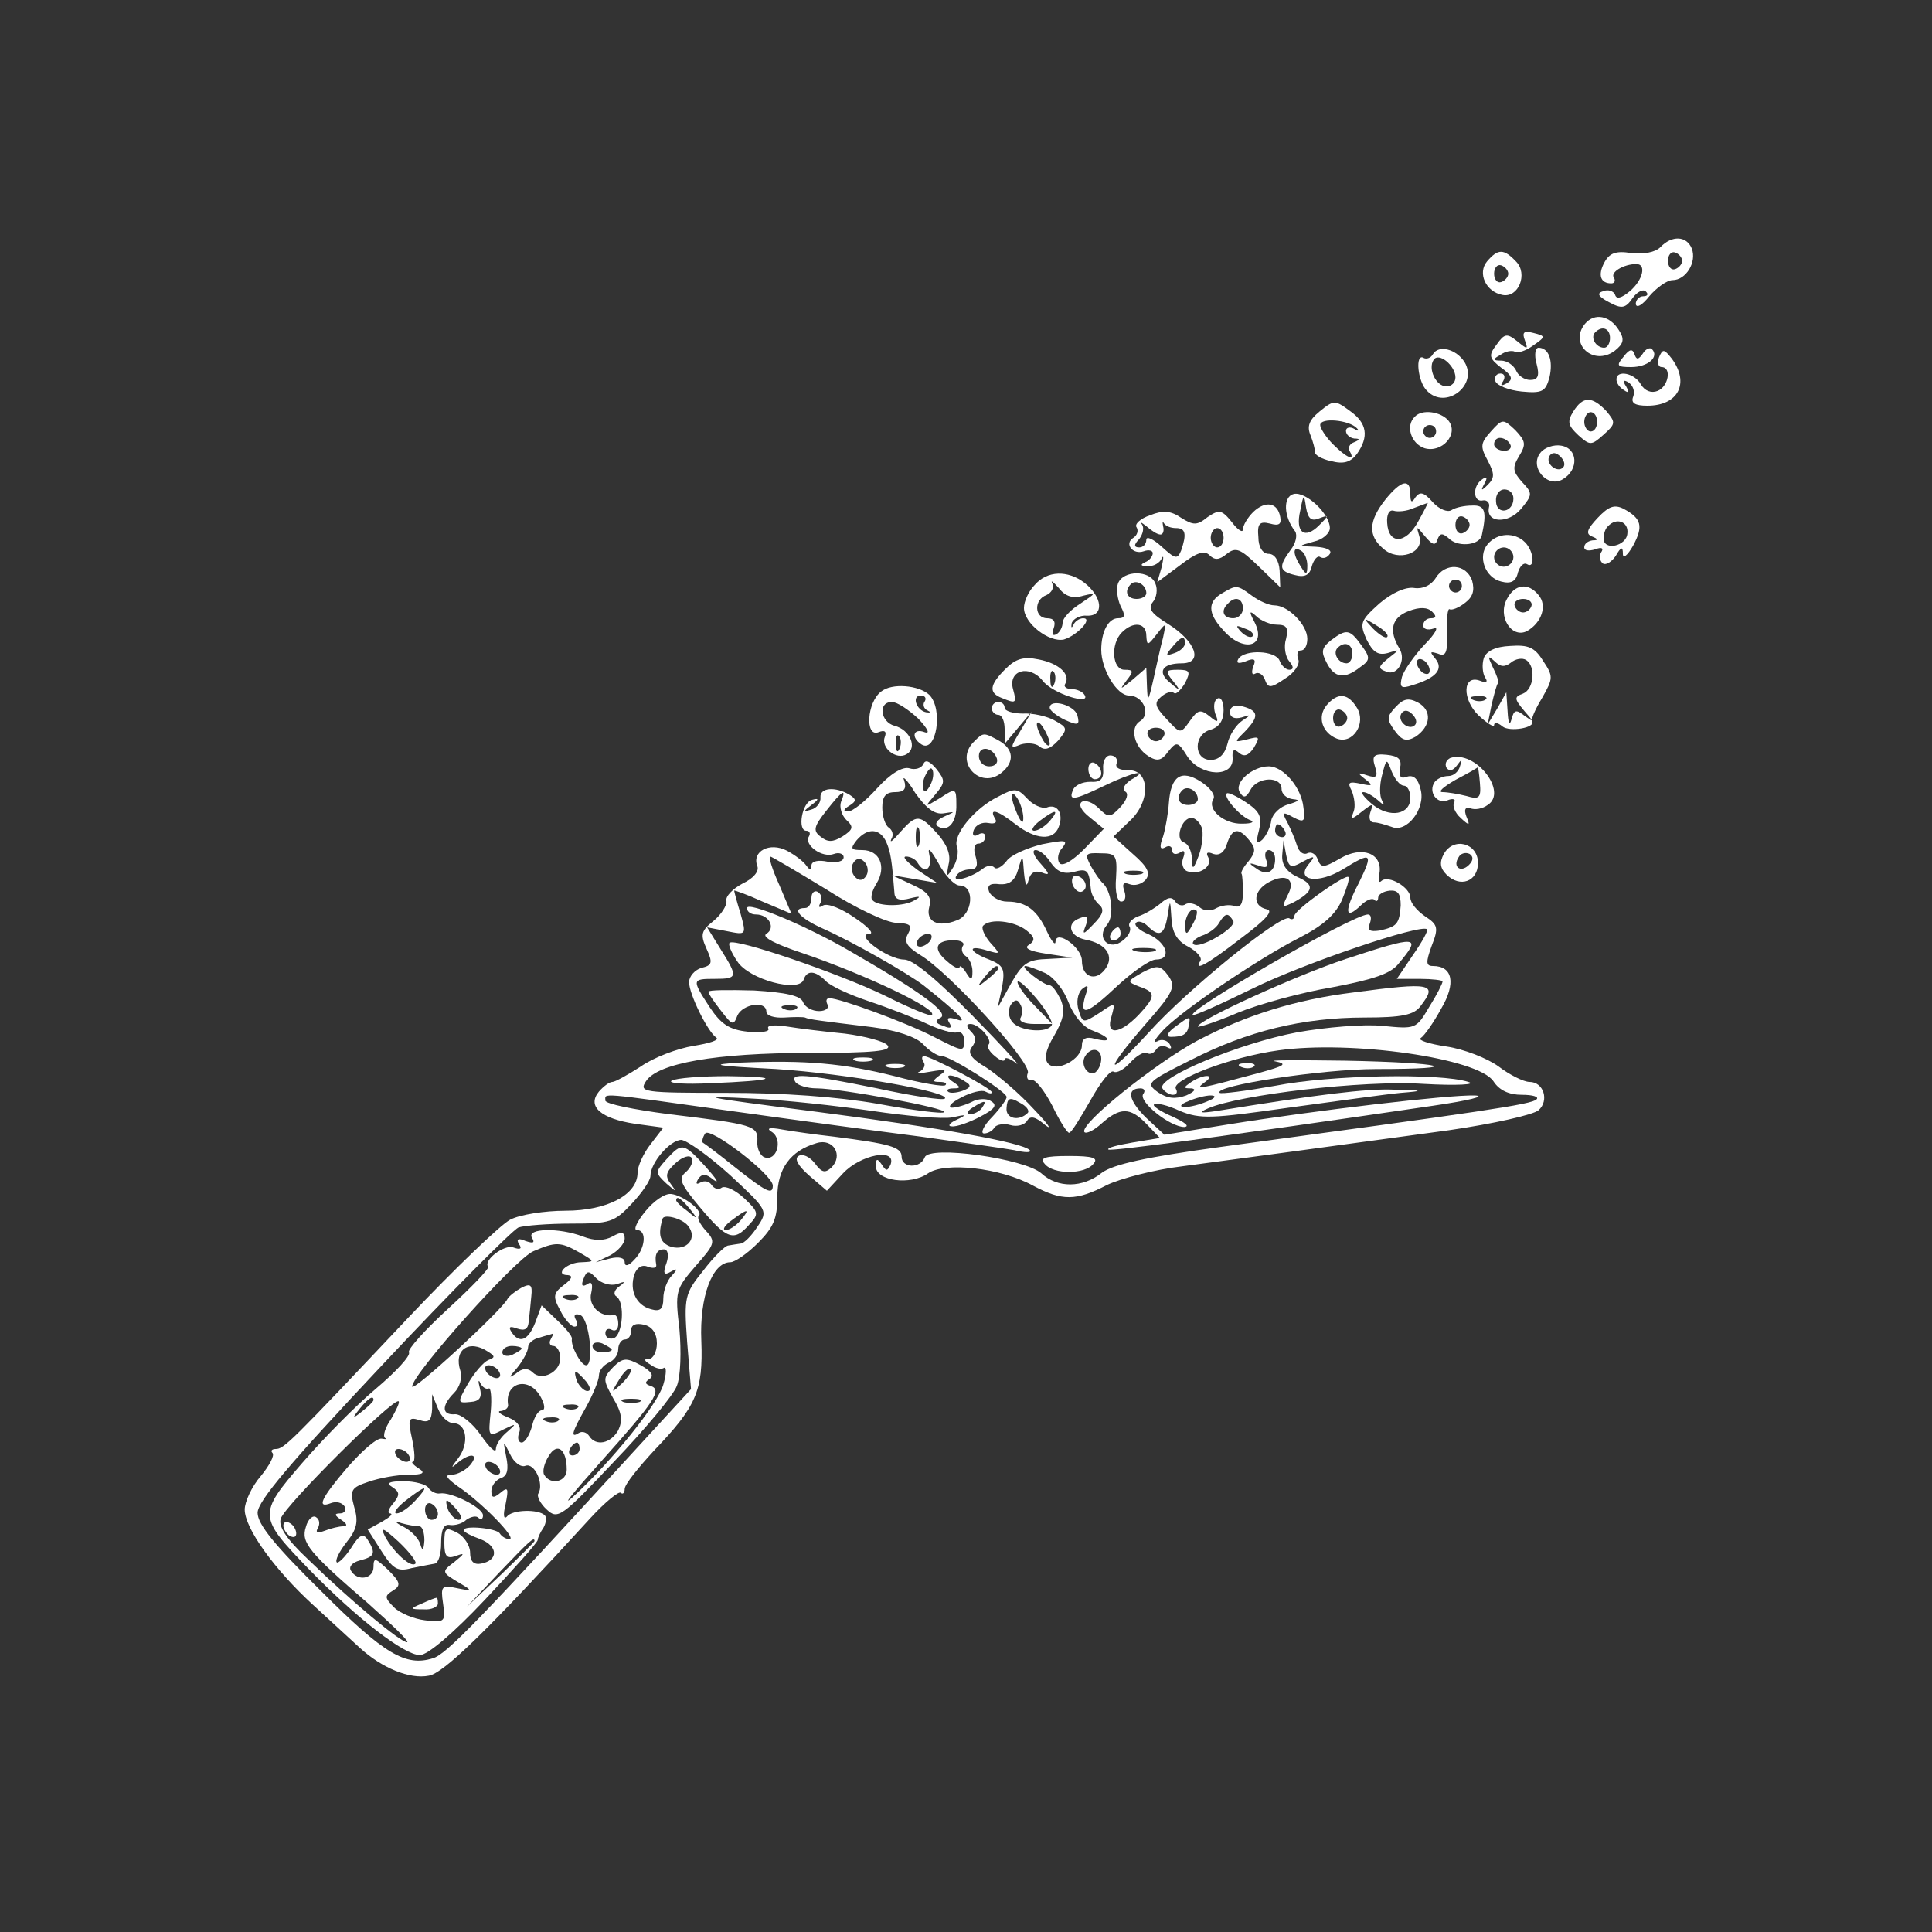 <?xml version="1.0" encoding="UTF-8" standalone="no"?>
<svg
   version="1.0"
   width="300pt"
   height="300pt"
   viewBox="0 0 300 300"
   preserveAspectRatio="xMidYMid meet"
   id="svg52"
   sodipodi:docname="logo2.svg"
   inkscape:version="1.4.2 (f4327f4, 2025-05-13)"
   xmlns:inkscape="http://www.inkscape.org/namespaces/inkscape"
   xmlns:sodipodi="http://sodipodi.sourceforge.net/DTD/sodipodi-0.dtd"
   xmlns="http://www.w3.org/2000/svg"
   xmlns:svg="http://www.w3.org/2000/svg">
  <rect x="0" y="0" width="300" height="300" fill="#333333" stroke="none"/>
  <defs
     id="defs52" />
  <sodipodi:namedview
     id="namedview52"
     pagecolor="#ffffff"
     bordercolor="#000000"
     borderopacity="0.25"
     inkscape:showpageshadow="2"
     inkscape:pageopacity="0.0"
     inkscape:pagecheckerboard="0"
     inkscape:deskcolor="#d1d1d1"
     inkscape:document-units="pt"
     inkscape:zoom="3.2225"
     inkscape:cx="200"
     inkscape:cy="200"
     inkscape:window-width="2560"
     inkscape:window-height="1566"
     inkscape:window-x="-11"
     inkscape:window-y="-11"
     inkscape:window-maximized="1"
     inkscape:current-layer="svg52" />
  <g
     transform="translate(0,300) scale(0.1,-0.1)"
     fill="#000000"
     stroke="none"
     id="g52"
     style="fill:#ffffff">
    <path
       d="M2578 2616 c-8 -8 -26 -11 -45 -9 -24 4 -34 0 -42 -15 -10 -19 -6 -32 11 -32 5 0 7 4 4 9 -6 8 15 21 35 21 16 0 10 -25 -10 -42 -13 -11 -21 -13 -23 -6 -2 6 -11 9 -18 6 -11 -3 -9 -8 8 -17 20 -11 26 -10 37 6 7 10 17 15 21 10 4 -4 2 -7 -4 -7 -7 0 -12 -6 -12 -12 1 -7 10 -2 21 12 12 14 28 25 36 25 21 0 38 28 30 49 -8 20 -31 21 -49 2z m34 -21 c0 -5 -5 -11 -11 -13 -6 -2 -11 4 -11 13 0 9 5 15 11 13 6 -2 11 -8 11 -13z"
       id="path1"
       style="fill:#ffffff" />
    <path
       d="M2309 2594 c-15 -18 -2 -47 24 -52 25 -5 40 33 21 52 -19 20 -28 20 -45 0z m33 -19 c0 -5 -5 -11 -11 -13 -6 -2 -11 4 -11 13 0 9 5 15 11 13 6 -2 11 -8 11 -13z"
       id="path2"
       style="fill:#ffffff" />
    <path
       d="M2461 2497 c-25 -31 13 -66 46 -42 14 11 16 18 7 32 -14 23 -38 28 -53 10z m39 -22 c0 -8 -4 -15 -9 -15 -13 0 -22 16 -14 24 11 11 23 6 23 -9z"
       id="path3"
       style="fill:#ffffff" />
    <path
       d="M2368 2471 c5 -14 4 -14 -12 -1 -16 13 -20 12 -32 -5 -13 -17 -12 -21 7 -36 17 -12 19 -18 9 -24 -9 -5 -11 -4 -6 3 4 7 2 12 -4 12 -7 0 -10 -6 -8 -12 3 -7 21 -14 41 -16 32 -3 37 0 43 22 6 26 -1 46 -17 46 -5 0 -7 -11 -3 -25 5 -19 2 -25 -10 -25 -9 0 -19 7 -22 15 -4 8 -14 15 -23 15 -13 0 -14 2 -1 9 8 6 18 7 22 5 4 -3 17 1 28 9 20 14 21 15 1 20 -15 4 -18 1 -13 -12z"
       id="path4"
       style="fill:#ffffff" />
    <path
       d="M2225 2450 c-3 -6 -10 -8 -14 -6 -14 9 -10 -37 5 -51 29 -30 80 9 58 45 -13 20 -40 27 -49 12z m35 -36 c0 -8 -6 -14 -14 -14 -16 0 -29 27 -20 41 8 13 34 -9 34 -27z"
       id="path5"
       style="fill:#ffffff" />
    <path
       d="M2521 2446 c-12 -14 -10 -16 12 -16 26 0 44 16 32 28 -3 3 -10 0 -14 -7 -7 -10 -10 -10 -13 -1 -3 9 -8 8 -17 -4z"
       id="path6"
       style="fill:#ffffff" />
    <path
       d="M2576 2445 c-3 -8 -1 -15 4 -15 16 0 11 -30 -6 -37 -10 -4 -20 0 -26 10 -10 18 -38 23 -38 8 0 -6 5 -13 12 -17 7 -5 8 -3 3 6 -6 9 -4 11 4 6 7 -5 10 -14 7 -22 -4 -10 3 -14 22 -14 48 0 66 35 38 73 -12 15 -14 16 -20 2z"
       id="path7"
       style="fill:#ffffff" />
    <path
       d="M2049 2361 c-16 -13 -20 -23 -14 -37 4 -10 7 -22 7 -26 -1 -4 10 -11 25 -14 19 -5 30 -2 40 11 19 27 16 48 -11 67 -23 17 -25 17 -47 -1z m58 -26 c4 -4 2 -5 -4 -1 -7 4 -13 2 -13 -3 0 -6 6 -11 13 -12 9 0 9 -2 -1 -6 -6 -2 -10 -9 -6 -14 9 -16 -5 -10 -26 11 -11 11 -20 25 -20 30 0 12 45 8 57 -5z"
       id="path8"
       style="fill:#ffffff" />
    <path
       d="M2443 2361 c-10 -16 -8 -22 8 -37 18 -16 20 -16 39 1 19 17 19 19 4 37 -22 23 -36 23 -51 -1z m37 -16 c0 -8 -4 -15 -10 -15 -5 0 -10 7 -10 15 0 8 5 15 10 15 6 0 10 -7 10 -15z"
       id="path9"
       style="fill:#ffffff" />
    <path
       d="M2197 2353 c-15 -14 -6 -42 15 -49 27 -8 54 22 37 43 -12 14 -41 18 -52 6z m33 -23 c0 -5 -4 -10 -10 -10 -5 0 -10 5 -10 10 0 6 5 10 10 10 6 0 10 -4 10 -10z"
       id="path10"
       style="fill:#ffffff" />
    <path
       d="M2315 2330 c-16 -18 -17 -23 -5 -45 11 -21 11 -27 0 -38 -10 -10 -11 -9 -5 2 5 9 4 12 -3 7 -16 -10 -15 -37 1 -33 6 1 11 -4 9 -11 -5 -24 30 -26 50 -2 18 22 18 24 1 42 -14 16 -15 22 -4 40 11 18 10 23 -6 40 -19 18 -20 18 -38 -2z m30 -20 c3 -5 -1 -10 -9 -10 -9 0 -16 5 -16 10 0 6 4 10 9 10 6 0 13 -4 16 -10z m5 -84 c0 -22 -26 -26 -27 -5 -1 11 5 19 13 19 8 0 14 -6 14 -14z"
       id="path11"
       style="fill:#ffffff" />
    <path
       d="M2392 2297 c-18 -22 11 -56 35 -41 25 15 23 48 -3 52 -11 2 -26 -3 -32 -11z m35 -23 c-9 -9 -28 6 -21 18 4 6 10 6 17 -1 6 -6 8 -13 4 -17z"
       id="path12"
       style="fill:#ffffff" />
    <path
       d="M2151 2224 c-26 -33 -27 -56 -3 -76 23 -21 64 -7 56 19 -5 17 -5 17 9 0 11 -13 16 -15 19 -5 4 11 8 11 20 0 15 -12 46 -8 49 7 8 37 5 47 -15 46 -12 0 -26 -3 -32 -7 -6 -4 -19 1 -29 12 -14 16 -20 17 -27 8 -6 -10 -8 -8 -8 5 0 25 -15 21 -39 -9z m51 -34 c-19 -35 -46 -36 -48 -2 -1 13 3 21 10 19 6 -2 20 -1 31 4 11 4 21 8 22 8 1 1 -6 -13 -15 -29z m80 -5 c0 -5 -5 -11 -11 -13 -6 -2 -11 4 -11 13 0 9 5 15 11 13 6 -2 11 -8 11 -13z"
       id="path13"
       style="fill:#ffffff" />
    <path
       d="M2009 2233 c-17 -4 -16 -35 2 -58 4 -6 1 -19 -7 -29 -19 -26 -18 -33 7 -39 15 -4 23 0 26 14 3 10 9 17 13 14 5 -3 11 -1 15 5 4 6 -6 10 -22 11 -28 1 -28 1 -3 8 14 3 25 13 25 21 0 22 -37 57 -56 53z m39 -38 c16 6 16 5 0 -11 -22 -22 -37 -11 -29 23 5 26 6 27 9 5 3 -17 8 -22 20 -17z m-18 -73 c0 -15 -2 -15 -10 -2 -13 20 -13 33 0 25 6 -3 10 -14 10 -23z"
       id="path14"
       style="fill:#ffffff" />
    <path
       d="M1946 2205 c-9 -9 -16 -21 -16 -27 0 -6 -8 -1 -17 11 -16 20 -20 20 -38 8 -16 -13 -22 -13 -41 -1 -16 11 -28 12 -48 4 -15 -5 -25 -14 -21 -19 3 -5 1 -12 -5 -16 -15 -9 -1 -27 16 -21 8 3 14 1 14 -3 0 -5 -6 -12 -12 -14 -8 -4 -7 -6 4 -6 9 -1 19 5 22 12 3 6 3 1 0 -13 l-7 -24 35 26 c26 20 38 24 46 16 8 -8 15 -8 27 2 14 11 21 8 49 -19 l34 -33 -1 26 c-1 16 -8 26 -17 26 -9 0 -16 10 -16 26 -2 21 2 25 18 21 14 -4 18 -1 16 10 -4 23 -23 26 -42 8z m-120 -25 c15 0 17 -9 8 -35 -6 -14 -9 -13 -30 6 -13 12 -24 17 -24 11 0 -7 -5 -12 -11 -12 -8 0 -9 4 0 13 6 8 8 18 4 23 -4 5 -1 3 7 -3 8 -7 17 -13 22 -13 4 0 6 6 4 13 -1 6 -1 9 1 5 3 -5 11 -8 19 -8z m74 -15 c0 -8 -4 -15 -10 -15 -5 0 -10 7 -10 15 0 8 5 15 10 15 6 0 10 -7 10 -15z"
       id="path15"
       style="fill:#ffffff" />
    <path
       d="M2481 2196 c-17 -18 -19 -25 -9 -29 10 -4 10 -6 1 -6 -7 -1 -13 -5 -13 -11 0 -5 7 -6 17 -3 10 4 14 2 9 -5 -3 -6 -2 -13 3 -17 5 -3 14 3 20 12 8 14 11 15 11 3 0 -8 7 -3 16 13 16 30 13 42 -15 57 -14 7 -23 4 -40 -14z m46 -24 c-1 -20 -37 -28 -37 -8 0 7 3 16 7 19 13 14 32 7 30 -11z"
       id="path16"
       style="fill:#ffffff" />
    <path
       d="M2310 2155 c-16 -19 -4 -52 21 -58 15 -4 23 0 26 14 3 10 9 16 14 13 13 -8 11 20 -3 34 -16 16 -43 15 -58 -3z m40 -20 c0 -8 -7 -15 -15 -15 -8 0 -15 7 -15 15 0 8 7 15 15 15 8 0 15 -7 15 -15z"
       id="path17"
       style="fill:#ffffff" />
    <path
       d="M2229 2102 c-7 -11 -20 -17 -33 -15 -13 2 -34 -7 -54 -24 -30 -27 -31 -31 -20 -56 10 -20 18 -25 33 -21 19 6 19 6 1 -8 -16 -13 -17 -16 -3 -21 17 -7 31 18 20 36 -17 28 -12 48 14 58 18 7 30 6 37 -1 7 -7 6 -10 -2 -10 -7 0 -12 -5 -12 -11 0 -6 7 -8 16 -5 9 4 3 -8 -14 -25 -16 -17 -32 -40 -35 -50 -4 -16 -2 -19 16 -13 37 11 49 25 36 41 -9 11 -9 12 4 8 12 -5 15 1 14 33 -1 22 1 38 4 36 3 -2 14 2 24 10 12 9 15 19 11 34 -9 27 -42 29 -57 4z m41 -12 c0 -5 -4 -10 -10 -10 -5 0 -10 5 -10 10 0 6 5 10 10 10 6 0 10 -4 10 -10z m-116 -79 c-2 -3 -12 3 -22 13 -16 17 -16 18 5 5 12 -7 20 -15 17 -18z m66 -52 c0 -6 -4 -7 -10 -4 -5 3 -10 11 -10 16 0 6 5 7 10 4 6 -3 10 -11 10 -16z"
       id="path18"
       style="fill:#ffffff" />
    <path
       d="M1607 2092 c-10 -10 -17 -26 -17 -36 0 -24 39 -54 62 -49 20 6 46 33 30 33 -6 0 -13 -5 -15 -10 -3 -6 -4 -5 -3 2 2 7 13 13 24 12 27 -1 24 29 -4 51 -26 20 -58 19 -77 -3z m75 -17 c21 5 20 4 -4 -12 -16 -10 -28 -23 -28 -30 0 -6 -4 -15 -10 -18 -6 -3 -7 1 -4 9 4 11 0 16 -10 16 -20 0 -21 29 -1 36 8 4 12 11 9 18 -3 6 1 3 10 -7 10 -13 22 -17 38 -12z"
       id="path19"
       style="fill:#ffffff" />
    <path
       d="M1736 2094 c-3 -8 -1 -24 4 -35 8 -15 7 -19 -4 -19 -15 0 -26 -21 -26 -49 0 -30 24 -71 43 -71 22 0 35 -29 17 -40 -16 -10 -9 -40 13 -54 14 -9 21 -7 31 7 13 16 15 16 30 -8 21 -31 72 -33 70 -2 -1 13 2 15 10 8 8 -7 15 -4 23 8 10 17 9 18 -10 13 -21 -5 -21 -5 -4 12 22 23 22 32 -3 39 -13 3 -20 0 -20 -9 0 -8 7 -11 18 -8 15 5 15 4 1 -5 -9 -6 -20 -22 -23 -36 -4 -16 -13 -25 -26 -25 -27 0 -27 40 0 47 13 4 20 14 20 30 0 13 -4 22 -10 18 -5 -3 -6 -13 -3 -23 6 -14 4 -15 -9 -4 -14 11 -18 10 -30 -7 -15 -21 -15 -21 -37 3 -18 19 -19 25 -8 34 8 7 16 9 20 6 3 -3 10 4 17 15 9 18 8 21 -11 21 -19 0 -20 -2 -8 -17 13 -16 12 -17 -3 -4 -22 17 -14 31 17 31 34 0 22 34 -21 61 -26 16 -32 24 -24 34 6 7 8 20 4 29 -8 21 -50 21 -58 0z m44 -15 c0 -5 -7 -9 -15 -9 -15 0 -20 12 -9 23 8 8 24 -1 24 -14z m0 -66 c1 -16 2 -16 16 2 15 19 15 19 10 -5 -4 -14 -10 -43 -15 -65 -8 -35 -9 -36 -10 -11 l-1 29 -22 -19 c-19 -15 -20 -16 -9 -1 12 15 11 17 -3 17 -19 0 -22 40 -4 58 18 18 38 15 38 -5z m60 -12 c0 -5 -7 -12 -16 -15 -14 -5 -15 -4 -4 9 14 17 20 19 20 6z m-32 -142 c-2 -6 -8 -10 -13 -10 -5 0 -11 4 -13 10 -2 6 4 11 13 11 9 0 15 -5 13 -11z"
       id="path20"
       style="fill:#ffffff" />
    <path
       d="M1898 2079 c-23 -13 -23 -31 1 -57 31 -36 69 -27 49 12 -9 17 -8 19 3 9 7 -7 22 -13 32 -13 15 0 18 -5 14 -22 -4 -12 -1 -28 5 -35 7 -8 7 -13 0 -13 -5 0 -12 6 -15 14 -6 16 -54 18 -64 3 -4 -7 0 -8 11 -4 14 6 17 3 12 -8 -3 -9 -2 -14 3 -11 5 3 12 -1 15 -9 5 -14 9 -14 31 1 15 9 24 23 21 30 -3 8 -1 14 4 14 6 0 10 8 10 18 0 22 -30 52 -51 52 -9 0 -24 7 -35 15 -23 17 -24 17 -46 4z m32 -24 c0 -8 -7 -15 -15 -15 -16 0 -20 12 -8 23 11 12 23 8 23 -8z m15 -43 c-3 -3 -11 0 -18 7 -9 10 -8 11 6 5 10 -3 15 -9 12 -12z"
       id="path21"
       style="fill:#ffffff" />
    <path
       d="M2340 2070 c-15 -27 7 -62 31 -50 23 13 32 40 18 56 -16 20 -37 17 -49 -6z m38 -11 c-2 -6 -8 -10 -13 -10 -5 0 -11 4 -13 10 -2 6 4 11 13 11 9 0 15 -5 13 -11z"
       id="path22"
       style="fill:#ffffff" />
    <path
       d="M2067 2006 c-15 -12 -16 -18 -7 -35 12 -24 28 -26 52 -7 16 11 16 15 2 34 -18 25 -23 26 -47 8z m33 -21 c0 -8 -4 -15 -9 -15 -13 0 -22 16 -14 24 11 11 23 6 23 -9z"
       id="path23"
       style="fill:#ffffff" />
    <path
       d="M2304 1978 c-3 -10 -2 -23 2 -30 5 -7 2 -9 -8 -5 -27 10 -28 -29 -2 -54 13 -12 24 -19 24 -15 0 5 6 4 13 -2 11 -9 52 -2 46 8 -2 3 5 19 16 37 17 30 17 33 1 57 -13 21 -23 25 -51 23 -23 -1 -37 -8 -41 -19z m42 -7 c7 6 18 8 24 4 15 -10 12 -45 -5 -52 -14 -5 -14 -8 2 -27 15 -17 15 -18 1 -8 -14 11 -17 10 -21 -5 -3 -11 -5 -6 -6 12 l-2 30 -14 -25 -15 -25 6 30 c4 17 8 32 10 34 2 2 -2 13 -8 25 -8 17 -8 19 3 9 9 -9 16 -9 25 -2z m-39 -57 c-3 -3 -12 -4 -19 -1 -8 3 -5 6 6 6 11 1 17 -2 13 -5z"
       id="path24"
       style="fill:#ffffff" />
    <path
       d="M1561 1961 c-25 -25 -26 -37 -5 -45 22 -9 23 -8 17 14 -8 29 25 39 46 13 15 -20 76 -39 65 -22 -3 5 -12 9 -20 9 -8 0 -13 4 -10 8 9 15 -10 32 -41 38 -24 5 -36 1 -52 -15z m76 -23 c-3 -8 -6 -5 -6 6 -1 11 2 17 5 13 3 -3 4 -12 1 -19z"
       id="path25"
       style="fill:#ffffff" />
    <path
       d="M1368 1926 c-22 -17 -25 -71 -4 -63 10 4 13 1 10 -7 -7 -17 18 -37 34 -27 17 10 5 38 -19 44 -22 6 -26 37 -4 37 8 0 26 -12 41 -26 14 -15 19 -24 10 -21 -18 7 -22 -8 -5 -19 23 -14 34 55 12 77 -16 15 -58 19 -75 5z m68 -15 c-4 -5 -1 -12 4 -14 6 -3 5 -4 -2 -3 -15 3 -23 26 -8 26 6 0 9 -4 6 -9z m-39 -73 c-3 -8 -6 -5 -6 6 -1 11 2 17 5 13 3 -3 4 -12 1 -19z"
       id="path26"
       style="fill:#ffffff" />
    <path
       d="M2060 1905 c-15 -18 -7 -43 16 -52 25 -9 46 24 31 48 -14 23 -30 24 -47 4z m32 -20 c0 -5 -5 -11 -11 -13 -6 -2 -11 4 -11 13 0 9 5 15 11 13 6 -2 11 -8 11 -13z"
       id="path27"
       style="fill:#ffffff" />
    <path
       d="M2167 1902 c-14 -15 -14 -19 -1 -37 11 -15 18 -17 32 -9 24 16 26 41 4 53 -15 8 -23 6 -35 -7z m30 -28 c-9 -9 -28 6 -21 18 4 6 10 6 17 -1 6 -6 8 -13 4 -17z"
       id="path28"
       style="fill:#ffffff" />
    <path
       d="M1540 1900 c0 -5 5 -10 10 -10 6 0 10 -10 10 -22 l0 -23 21 25 21 25 -17 -29 c-17 -28 -17 -29 0 -22 10 3 23 2 29 -3 8 -7 17 -4 29 9 15 18 15 20 -5 31 -12 7 -35 12 -50 11 -15 0 -28 4 -28 9 0 5 -4 9 -10 9 -5 0 -10 -4 -10 -10z m90 -55 c0 -5 -5 -3 -10 5 -5 8 -10 20 -10 25 0 6 5 3 10 -5 5 -8 10 -19 10 -25z"
       id="path29"
       style="fill:#ffffff" />
    <path
       d="M1630 1901 c0 -4 11 -13 24 -19 20 -9 23 -8 19 7 -4 16 -43 27 -43 12z"
       id="path30"
       style="fill:#ffffff" />
    <path
       d="M1512 1848 c-31 -31 10 -75 43 -48 21 17 19 37 -4 50 -24 13 -24 13 -39 -2z m36 -26 c2 -7 -3 -12 -12 -12 -9 0 -16 7 -16 16 0 17 22 14 28 -4z"
       id="path31"
       style="fill:#ffffff" />
    <path
       d="M1713 1806 c1 -16 -4 -21 -20 -20 -12 0 -24 -5 -27 -13 -7 -17 1 -16 49 7 43 21 73 27 41 9 -10 -7 -14 -14 -9 -18 6 -3 3 -13 -7 -24 -16 -17 -19 -17 -34 -2 -9 9 -20 13 -26 10 -6 -4 -1 -14 12 -24 l22 -18 -31 -32 c-19 -19 -34 -27 -38 -21 -4 6 -2 17 5 24 9 12 4 12 -32 5 -24 -6 -49 -17 -55 -26 -7 -9 -16 -14 -19 -10 -4 4 -12 3 -18 -2 -18 -14 -48 -22 -41 -11 3 6 13 10 21 10 11 0 13 6 9 20 -4 11 -2 20 4 20 6 0 11 5 11 11 0 5 -5 7 -11 3 -7 -4 -10 -1 -7 7 3 8 13 13 23 11 10 -2 14 1 10 7 -10 17 4 13 32 -9 31 -24 59 -26 67 -4 8 20 -2 37 -19 30 -7 -2 -21 4 -30 14 -15 16 -19 17 -45 3 -37 -18 -71 -60 -64 -78 3 -8 0 -22 -6 -32 -10 -16 -11 -16 -7 5 4 15 -3 31 -17 47 -28 31 -33 31 -58 3 -11 -13 -17 -18 -14 -11 4 6 2 14 -4 18 -5 3 -10 17 -10 31 0 17 5 24 20 24 14 0 18 5 14 18 -4 9 5 1 17 -19 17 -24 30 -34 44 -32 19 3 19 3 1 -5 -11 -5 -15 -11 -10 -15 16 -10 30 6 29 34 0 25 -1 26 -25 10 -25 -15 -25 -15 -8 5 16 19 16 22 2 40 -10 12 -17 15 -20 8 -3 -7 -13 -10 -22 -7 -11 3 -30 -9 -50 -31 -18 -20 -38 -36 -45 -36 -8 0 -8 3 2 9 11 7 11 10 0 17 -22 13 -46 11 -45 -4 1 -8 -6 -17 -14 -19 -13 -4 -13 -3 0 7 12 9 12 11 1 8 -16 -4 -23 -48 -9 -48 5 0 7 -4 4 -9 -8 -13 21 -34 39 -27 8 3 15 0 15 -5 0 -7 -11 -9 -25 -7 -14 3 -25 1 -25 -6 0 -8 -2 -8 -8 0 -4 6 -17 16 -30 23 -27 14 -55 -1 -46 -24 3 -8 -6 -19 -23 -27 -15 -8 -27 -20 -25 -27 1 -7 -8 -21 -20 -31 -19 -15 -21 -21 -11 -43 10 -22 9 -26 -8 -30 -10 -3 -19 -13 -19 -22 0 -19 29 -77 42 -86 6 -4 -10 -9 -35 -13 -25 -4 -62 -18 -82 -32 -20 -13 -40 -24 -44 -24 -5 0 -14 -7 -21 -15 -19 -23 3 -42 56 -50 l44 -6 -20 -26 c-11 -14 -20 -34 -20 -44 0 -34 -47 -59 -112 -59 -32 0 -71 -6 -86 -14 -15 -8 -86 -76 -157 -151 -185 -196 -194 -205 -207 -205 -6 0 -8 -3 -5 -6 4 -4 -5 -20 -18 -36 -14 -16 -25 -40 -25 -52 0 -29 46 -93 106 -148 26 -24 59 -54 73 -67 34 -31 77 -49 107 -43 23 4 90 69 251 245 23 25 44 42 47 39 3 -3 6 0 6 6 0 7 21 33 46 60 65 68 76 92 73 170 -3 68 17 122 45 122 7 0 26 13 43 30 24 24 30 38 30 71 0 44 20 72 61 84 26 8 42 -19 23 -38 -10 -9 -15 -8 -26 7 -8 10 -19 15 -25 11 -7 -4 -1 -15 16 -30 l28 -24 25 27 c27 29 83 40 74 14 -5 -11 -7 -11 -14 0 -7 10 -9 9 -9 -3 0 -23 54 -30 81 -11 26 18 112 9 163 -19 45 -24 67 -24 115 1 21 10 74 24 117 29 90 12 232 31 414 56 69 10 131 24 139 31 17 15 8 44 -14 44 -9 0 -31 11 -48 24 -18 13 -54 27 -81 31 -27 4 -45 10 -40 13 6 4 20 24 32 46 23 39 18 66 -13 66 -11 0 -11 6 -2 31 11 28 10 33 -10 46 -13 9 -23 21 -23 29 0 16 -34 36 -45 26 -4 -4 -5 1 -3 12 5 31 -27 43 -61 23 -26 -15 -30 -15 -35 -1 -3 8 -10 12 -16 9 -6 -3 -13 2 -16 12 -3 10 -10 26 -15 36 -9 16 -7 17 9 8 17 -9 19 -7 16 15 -3 31 -31 64 -54 64 -25 0 -54 -25 -45 -40 6 -10 10 -9 17 4 11 20 48 21 48 1 0 -8 8 -15 18 -16 11 -1 9 -3 -7 -8 -13 -3 -25 -15 -27 -25 -1 -10 -8 -24 -14 -30 -9 -8 -10 -4 -5 15 5 21 1 29 -20 43 -15 10 -28 16 -30 14 -6 -5 19 -34 35 -41 9 -3 5 -6 -11 -6 -28 -1 -55 22 -45 38 4 6 -5 18 -19 27 -31 20 -47 9 -50 -33 -1 -15 -5 -39 -9 -52 -6 -16 -5 -21 3 -17 6 4 11 2 11 -4 0 -6 5 -8 12 -4 7 5 9 2 5 -9 -3 -8 0 -18 7 -20 18 -7 40 8 32 22 -4 7 -1 9 8 5 9 -3 17 2 21 15 8 25 18 27 35 6 10 -12 10 -18 -1 -32 -8 -9 -13 -18 -11 -20 1 -1 2 -15 2 -29 0 -18 -4 -24 -13 -21 -8 3 -20 1 -28 -3 -8 -5 -19 -5 -26 1 -7 6 -17 8 -22 5 -5 -4 -13 -1 -16 4 -5 8 -12 7 -23 -3 -10 -8 -25 -17 -35 -20 -10 -4 -16 -11 -13 -16 3 -5 -1 -14 -10 -21 -21 -18 -43 3 -25 24 12 14 7 54 -8 66 -3 3 -11 14 -17 25 -10 19 -9 21 15 20 24 0 26 -3 24 -38 -2 -22 2 -37 8 -37 6 0 8 7 5 16 -4 11 -2 15 8 11 8 -3 19 0 25 7 8 10 3 20 -20 40 l-30 27 25 24 c33 30 32 80 -2 79 -14 0 -21 4 -18 11 2 6 -2 12 -10 12 -7 0 -12 -9 -11 -21z m-267 -22 c-4 -9 -9 -15 -11 -12 -3 3 -3 13 1 22 4 9 9 15 11 12 3 -3 3 -13 -1 -22z m414 -25 c0 -5 -7 -9 -15 -9 -15 0 -20 12 -9 23 8 8 24 -1 24 -14z m-554 -4 c-3 -8 1 -21 8 -28 12 -11 11 -15 -6 -26 -15 -9 -23 -9 -34 0 -12 9 -10 16 9 40 25 32 32 36 23 14z m283 -25 c0 -10 -3 -8 -9 5 -12 27 -12 43 0 25 5 -8 9 -22 9 -30z m41 -5 c-7 -8 -18 -15 -24 -15 -6 0 -2 7 8 15 25 19 32 19 16 0z m236 -10 c3 -8 1 -27 -4 -42 -9 -24 -11 -25 -11 -6 -1 12 -6 23 -13 25 -14 5 -3 38 12 38 6 0 13 -7 16 -15z m-439 -27 c-3 -7 -5 -2 -5 12 0 14 2 19 5 13 2 -7 2 -19 0 -25z m568 22 c3 -5 1 -10 -4 -10 -6 0 -11 5 -11 10 0 6 2 10 4 10 3 0 8 -4 11 -10z m-619 -17 c7 -16 9 -29 13 -81 1 -9 9 -11 24 -7 16 4 18 3 7 -3 -16 -10 -56 -10 -65 0 -4 3 -1 15 6 26 16 26 5 52 -22 52 -18 0 -19 2 -9 15 17 20 36 19 46 -2z m114 -68 c24 0 21 -45 -4 -54 -30 -12 -49 -2 -43 21 4 15 -2 23 -26 34 l-32 15 35 -6 35 -6 -30 20 c-16 12 -25 21 -18 21 6 0 15 -4 18 -10 11 -18 23 -10 18 13 -3 13 2 8 14 -13 10 -19 25 -35 33 -35z m533 37 c19 10 20 9 9 -4 -21 -26 15 -31 53 -8 45 28 48 26 25 -21 -23 -44 -22 -59 3 -35 8 8 17 12 21 9 3 -4 6 -2 6 3 0 5 8 10 18 11 13 1 17 -5 17 -23 -2 -29 -6 -33 -33 -39 -15 -2 -19 0 -15 11 3 8 2 14 -3 14 -23 0 -280 -148 -272 -156 2 -2 44 17 93 41 79 39 262 101 271 92 2 -2 -8 -20 -22 -40 l-25 -37 36 0 c19 0 35 -2 35 -4 0 -3 -9 -21 -21 -40 -20 -34 -21 -34 -72 -29 -29 3 -88 -2 -133 -10 -90 -17 -219 -71 -209 -87 3 -5 11 -10 16 -10 6 0 8 4 5 9 -9 14 86 50 159 60 113 16 310 -12 334 -48 9 -14 24 -21 44 -21 17 0 27 -3 23 -7 -7 -8 -85 -19 -491 -74 -117 -16 -166 -27 -184 -40 -30 -24 -69 -24 -94 -1 -26 23 -174 44 -181 25 -7 -18 -36 -17 -36 1 0 15 -19 20 -105 31 -27 3 -63 8 -80 11 -21 4 -26 2 -16 -4 17 -12 7 -46 -12 -39 -6 2 -12 13 -11 25 1 24 -5 26 -138 42 -54 7 -98 16 -98 21 0 12 -14 13 194 -16 100 -14 233 -32 296 -40 63 -9 129 -18 145 -21 17 -4 27 -4 24 0 -11 12 -140 35 -334 60 -179 23 -188 25 -95 20 47 -2 129 -11 184 -19 54 -8 110 -13 125 -10 22 5 23 4 6 -4 -11 -5 -14 -10 -7 -10 7 -1 27 6 44 15 23 12 27 18 17 24 -7 5 -21 4 -30 -1 -10 -5 -24 -9 -31 -9 -7 1 -1 8 15 16 15 8 32 12 37 9 6 -3 10 -4 10 -1 0 6 -95 56 -105 56 -4 0 -4 -4 -1 -9 4 -5 0 -12 -6 -15 -7 -3 1 -3 17 0 23 4 27 3 15 -5 -12 -9 -13 -11 -1 -11 8 0 12 -2 9 -5 -2 -3 -38 3 -79 14 -80 20 -137 25 -239 21 -52 -3 -41 -5 55 -10 109 -7 273 -36 262 -46 -3 -3 -50 4 -105 16 -113 23 -136 24 -127 10 3 -5 18 -10 33 -10 37 0 204 -31 198 -37 -2 -3 -49 3 -103 13 -63 11 -147 17 -235 17 -130 0 -136 1 -125 18 18 28 108 44 254 44 100 0 129 3 121 12 -5 6 -35 14 -66 18 -31 3 -72 8 -90 11 -19 3 -32 2 -29 -3 3 -5 -11 -7 -32 -5 -28 3 -41 11 -59 38 -28 43 -28 44 8 44 36 0 36 3 9 46 l-21 34 31 -6 c30 -6 30 -6 21 27 -6 19 -10 35 -10 36 0 1 20 -6 44 -17 l45 -19 -19 45 c-11 24 -17 44 -14 44 2 0 41 -23 87 -51 45 -29 94 -52 109 -52 22 -1 25 -4 18 -17 -7 -12 -2 -20 19 -33 44 -26 173 -167 167 -183 -3 -7 0 -13 6 -11 6 1 20 -17 32 -40 11 -23 23 -42 26 -42 3 -1 17 22 33 50 15 27 31 48 36 45 5 -3 16 3 26 14 10 11 21 17 26 15 4 -3 10 -1 14 5 4 6 11 7 17 4 7 -4 8 -2 4 5 -4 6 -13 8 -19 4 -7 -3 -4 3 7 15 25 29 149 113 214 146 37 19 56 36 66 59 7 17 12 33 10 35 -4 6 -84 -51 -84 -60 0 -5 -4 -7 -8 -4 -13 7 -159 -111 -219 -178 -67 -73 -70 -62 -4 14 44 50 47 58 35 75 -12 16 -17 17 -40 5 -24 -14 -25 -14 -5 -22 26 -9 26 -15 -1 -44 -30 -31 -52 -32 -42 -2 6 22 6 22 -19 5 -25 -16 -26 -16 -32 4 -4 12 -2 26 5 33 10 8 11 6 5 -11 -9 -32 2 -29 51 17 24 22 50 40 59 40 25 0 17 26 -11 39 -15 6 -24 15 -20 18 3 4 12 1 18 -5 18 -18 26 -14 31 16 4 26 4 26 6 -4 1 -21 8 -35 26 -44 13 -7 22 -17 19 -22 -11 -17 9 -7 63 35 39 29 51 43 40 45 -23 5 -21 29 3 42 28 15 43 4 29 -21 -9 -19 -9 -19 10 -10 31 17 33 27 6 39 -17 8 -25 19 -24 34 l2 23 4 -22 c4 -20 7 -22 26 -11z m-391 -2 c9 -13 19 -18 35 -14 22 6 24 3 27 -28 1 -7 6 -17 13 -23 8 -7 6 -15 -9 -30 -16 -17 -18 -17 -12 -2 5 13 2 16 -10 11 -21 -8 -15 -28 9 -33 33 -6 46 -26 31 -46 -15 -20 -36 -12 -36 13 0 21 -40 49 -41 30 0 -7 -6 0 -13 15 -15 33 -32 47 -62 47 -12 0 -24 7 -28 15 -4 10 1 14 16 12 15 -1 24 5 29 23 7 24 7 24 9 -5 2 -19 4 -24 7 -12 3 12 10 16 21 12 13 -5 12 -2 -3 15 -10 11 -13 20 -7 20 7 0 17 -9 24 -20z m348 6 c0 -20 -13 -27 -30 -14 -12 8 -11 9 4 4 13 -5 17 -2 12 9 -3 8 -1 15 4 15 6 0 10 -6 10 -14z m-635 -26 c-5 -8 -11 -8 -17 -2 -6 6 -7 16 -3 22 5 8 11 8 17 2 6 -6 7 -16 3 -22z m428 3 c-7 -2 -19 -2 -25 0 -7 3 -2 5 12 5 14 0 19 -2 13 -5z m78 -80 c-8 -15 -10 -15 -11 -2 0 17 10 32 18 25 2 -3 -1 -13 -7 -23z m64 7 c6 -10 -53 -45 -62 -36 -3 3 3 9 13 13 10 3 23 12 27 20 10 16 14 16 22 3z m-322 -14 c14 -11 15 -16 5 -23 -9 -5 0 -10 27 -14 l40 -6 -37 -2 c-32 -1 -40 -6 -58 -38 l-21 -38 7 32 c5 29 2 34 -20 43 -32 12 -35 24 -3 14 21 -6 21 -6 4 13 -9 11 -14 23 -10 26 11 11 47 7 66 -7z m-148 -16 c-3 -5 -11 -10 -16 -10 -6 0 -7 5 -4 10 3 6 11 10 16 10 6 0 7 -4 4 -10z m50 -9 c-3 -5 -1 -12 5 -16 5 -3 10 -14 10 -23 0 -15 -2 -15 -10 -2 -5 8 -10 12 -10 8 0 -4 -9 0 -19 9 -23 19 -19 33 10 33 11 0 18 -4 14 -9z m298 -8 c-7 -2 -21 -2 -30 0 -10 3 -4 5 12 5 17 0 24 -2 18 -5z m-243 -27 c0 -2 -8 -10 -17 -17 -16 -13 -17 -12 -4 4 13 16 21 21 21 13z m73 -7 c13 -6 29 -26 36 -45 8 -21 23 -39 37 -44 29 -11 32 -20 4 -13 -14 4 -20 0 -20 -10 0 -22 -39 -42 -52 -29 -7 7 -5 21 9 44 15 26 17 39 10 56 -6 12 -13 22 -17 22 -9 0 -47 29 -38 30 4 0 18 -5 31 -11z m10 -81 c-7 -13 -50 -9 -61 5 -6 7 -7 18 -3 26 6 9 11 10 15 2 4 -6 4 -15 1 -21 -4 -6 6 -10 21 -10 l28 0 -27 28 c-15 15 -27 32 -27 37 0 5 13 -6 29 -25 16 -19 27 -38 24 -42z m77 -52 c0 -8 -4 -17 -9 -21 -12 -7 -24 12 -16 25 9 15 25 12 25 -4z m-212 -35 c11 -6 10 -10 -4 -15 -9 -3 -19 -4 -22 -1 -3 3 1 5 9 5 11 0 11 2 -1 10 -8 5 -10 10 -5 10 6 0 16 -4 23 -9z m27 -41 c-3 -5 -12 -10 -18 -10 -7 0 -6 4 3 10 19 12 23 12 15 0z m-325 -121 c0 -15 -10 -10 -58 28 -26 21 -49 38 -51 39 -1 2 0 8 4 14 7 11 105 -64 105 -81z m-66 16 c58 -54 59 -55 42 -80 -9 -14 -21 -26 -26 -26 -6 -1 -14 -2 -19 -3 -5 0 -23 -18 -39 -39 -29 -36 -30 -41 -25 -111 l6 -73 -79 -86 c-251 -274 -301 -326 -322 -332 -42 -13 -75 6 -173 104 -72 71 -99 104 -99 122 0 18 51 78 195 231 106 113 201 208 210 212 9 3 46 6 82 6 60 0 67 2 94 31 16 17 29 36 29 43 0 21 31 56 48 56 9 -1 43 -25 76 -55z"
       id="path32"
       style="fill:#ffffff" />
    <path
       d="M1260 1606 c0 -9 -4 -16 -10 -16 -22 0 -8 -16 28 -32 47 -21 131 -69 156 -88 54 -43 71 -60 52 -53 -13 4 -17 3 -12 -5 5 -8 2 -10 -9 -5 -13 4 -14 8 -4 13 12 8 -30 39 -141 103 -69 40 -160 78 -160 67 0 -6 6 -10 14 -10 20 0 31 -21 16 -30 -8 -5 14 -16 56 -30 97 -33 211 -87 201 -96 -2 -3 -35 11 -73 30 -70 34 -233 90 -241 82 -3 -2 3 -16 12 -29 18 -28 96 -49 103 -28 5 15 18 14 34 -2 7 -8 38 -22 68 -32 30 -10 71 -26 90 -35 19 -9 40 -15 46 -13 6 2 11 -3 11 -12 0 -19 0 -19 -49 6 -43 22 -144 59 -160 59 -5 0 -6 -4 -3 -10 3 -5 -3 -10 -13 -10 -11 0 -22 6 -25 14 -4 10 -27 15 -76 18 -39 1 -71 1 -71 -2 0 -3 9 -16 20 -30 17 -22 19 -23 25 -7 8 18 45 24 45 6 0 -6 12 -10 28 -9 15 1 29 1 32 0 6 -3 23 -5 105 -15 38 -5 67 -15 78 -26 10 -11 23 -19 30 -19 12 0 97 -53 100 -63 1 -3 -9 -17 -22 -31 -14 -14 -19 -26 -13 -26 6 0 13 4 16 9 3 5 15 7 25 4 10 -3 22 0 26 7 5 8 13 6 28 -7 12 -9 4 2 -18 25 -22 24 -55 52 -73 64 -24 14 -30 23 -23 32 7 9 7 16 -1 24 -8 8 -8 12 -1 12 13 0 35 -25 28 -32 -3 -3 1 -11 10 -18 8 -7 15 -9 15 -5 0 4 8 2 18 -6 9 -7 -21 26 -68 74 -55 56 -92 87 -106 87 -25 0 -78 39 -54 40 8 0 -2 11 -23 25 -20 14 -42 23 -49 19 -6 -4 -8 -3 -4 4 3 6 2 13 -4 17 -5 3 -10 -1 -10 -9z m-23 -172 c-3 -3 -12 -4 -19 -1 -8 3 -5 6 6 6 11 1 17 -2 13 -5z m359 -162 c-14 -14 -35 -9 -33 8 1 15 5 17 20 8 10 -5 16 -12 13 -16z"
       id="path33"
       style="fill:#ffffff" />
    <path
       d="M2090 1511 c-76 -25 -230 -95 -230 -105 0 -2 28 7 61 21 34 14 100 32 148 40 63 12 91 21 103 37 36 43 30 44 -82 7z"
       id="path34"
       style="fill:#ffffff" />
    <path
       d="M2102 1459 c-89 -11 -167 -35 -243 -75 -65 -35 -185 -131 -175 -142 3 -3 15 3 26 13 29 26 45 26 70 0 l21 -22 -42 -7 c-23 -4 -40 -8 -38 -11 4 -3 170 19 504 68 55 8 84 15 65 16 -42 1 -246 -23 -383 -45 l-99 -16 -29 27 c-27 27 -30 45 -8 45 6 0 8 -4 4 -9 -7 -12 42 -51 64 -51 9 1 1 7 -18 16 -19 8 -32 17 -29 19 3 3 21 -1 40 -10 32 -13 49 -12 169 5 74 10 152 21 174 23 37 3 36 4 -10 5 -43 2 -121 -8 -275 -33 -27 -4 -30 -3 -14 4 48 21 240 44 334 38 53 -3 84 -1 70 3 -43 14 -214 11 -300 -6 -45 -8 -84 -13 -86 -11 -11 11 159 37 243 37 143 0 107 10 -48 13 -74 1 -123 1 -109 -1 20 -4 15 -7 -25 -18 -93 -25 -101 -27 -85 -15 19 13 0 14 -20 1 -13 -9 -13 -10 0 -10 8 -1 5 -5 -8 -11 -17 -6 -29 -5 -44 5 -19 14 -17 16 51 50 88 45 174 66 270 66 58 0 77 4 87 18 27 35 17 37 -104 21z m-227 -169 c-11 -5 -27 -9 -35 -9 -9 0 -8 4 5 9 11 5 27 9 35 9 9 0 8 -4 -5 -9z"
       id="path35"
       style="fill:#ffffff" />
    <path
       d="M1824 1405 c-11 -8 -14 -15 -6 -15 19 0 26 4 28 18 3 15 2 15 -22 -3z"
       id="path36"
       style="fill:#ffffff" />
    <path
       d="M1328 1353 c6 -2 18 -2 25 0 6 3 1 5 -13 5 -14 0 -19 -2 -12 -5z"
       id="path37"
       style="fill:#ffffff" />
    <path
       d="M1378 1343 c6 -2 18 -2 25 0 6 3 1 5 -13 5 -14 0 -19 -2 -12 -5z"
       id="path38"
       style="fill:#ffffff" />
    <path
       d="M1928 1343 c7 -3 16 -2 19 1 4 3 -2 6 -13 5 -11 0 -14 -3 -6 -6z"
       id="path39"
       style="fill:#ffffff" />
    <path
       d="M1043 1322 c-7 -4 20 -6 60 -4 102 4 115 10 27 11 -41 0 -80 -3 -87 -7z"
       id="path40"
       style="fill:#ffffff" />
    <path
       d="M1622 1193 c13 -17 63 -17 76 0 8 9 -1 12 -38 12 -38 0 -46 -3 -38 -12z"
       id="path41"
       style="fill:#ffffff" />
    <path
       d="M1666 1625 c4 -8 10 -12 15 -9 11 6 2 24 -11 24 -5 0 -7 -7 -4 -15z"
       id="path42"
       style="fill:#ffffff" />
    <path
       d="M1035 1200 c-18 -20 -18 -21 0 -38 15 -13 16 -13 7 -1 -10 13 -8 19 7 33 11 10 22 13 25 8 3 -5 -1 -15 -9 -22 -12 -10 -9 -18 23 -56 41 -49 52 -52 75 -26 16 17 15 20 -7 41 -14 13 -29 20 -35 17 -5 -4 -12 -2 -16 4 -4 6 -11 7 -17 4 -7 -4 -8 -2 -4 5 6 9 12 9 24 -1 10 -7 4 2 -12 20 -35 38 -37 38 -61 12z m115 -95 c-7 -8 -17 -15 -23 -15 -6 0 -2 7 9 15 25 19 30 19 14 0z"
       id="path43"
       style="fill:#ffffff" />
    <path
       d="M1002 1119 c-13 -16 -19 -29 -13 -29 16 0 13 -29 -4 -46 -9 -10 -15 -11 -15 -4 0 7 -9 9 -22 6 l-23 -6 23 11 c12 7 22 18 22 26 0 10 -5 11 -19 3 -13 -7 -28 -7 -46 0 -37 14 -88 13 -79 -2 5 -8 2 -9 -10 -5 -11 5 -15 3 -10 -5 5 -7 2 -9 -9 -5 -14 5 -47 -20 -39 -30 2 -3 -26 -32 -62 -65 -36 -33 -64 -64 -61 -68 3 -5 -20 -30 -52 -57 -31 -26 -82 -78 -114 -115 -69 -80 -68 -83 11 -165 75 -77 148 -133 172 -133 12 0 52 34 101 86 45 48 82 89 82 93 0 3 4 12 9 19 4 7 5 16 2 19 -10 10 -51 9 -59 -2 -5 -5 -6 3 -2 19 5 25 4 28 -8 18 -11 -9 -14 -8 -14 3 0 8 7 17 15 20 10 3 12 14 8 33 -5 26 -5 26 6 4 6 -13 17 -21 24 -18 14 5 29 -28 20 -43 -3 -4 3 -16 13 -25 17 -16 23 -12 105 75 48 50 92 103 97 117 6 15 7 54 4 88 -7 59 -6 62 25 98 30 34 32 38 16 55 -9 10 -14 20 -11 23 8 7 -24 32 -43 34 -10 1 -27 -11 -40 -27z m69 4 c13 -16 12 -17 -3 -4 -10 7 -18 15 -18 17 0 8 8 3 21 -13z m-3 -26 c16 -19 -1 -40 -26 -33 -17 6 -21 18 -13 44 3 7 30 0 39 -11z m-168 -42 c24 -14 24 -14 3 -15 -23 0 -43 -20 -21 -20 8 -1 6 -6 -6 -15 -17 -13 -18 -18 -6 -40 7 -14 17 -25 22 -25 5 0 6 5 2 11 -4 7 -1 10 7 7 14 -5 22 -78 9 -78 -8 0 -24 30 -22 41 1 4 -10 17 -23 29 l-24 23 -10 -27 c-11 -28 -25 -33 -37 -14 -5 8 -2 9 9 5 12 -4 17 -1 18 11 1 9 3 27 4 39 2 18 -1 21 -16 13 -9 -5 -19 -13 -21 -17 -7 -16 -148 -146 -148 -136 0 19 160 198 188 210 35 15 42 15 72 -2z m135 -16 c-6 -16 -4 -20 6 -14 11 6 12 5 2 -6 -7 -7 -13 -23 -13 -35 0 -17 -5 -21 -19 -17 -23 6 -34 29 -26 54 4 11 12 16 21 12 8 -3 14 -2 13 3 -3 16 1 24 12 24 6 0 8 -9 4 -21z m-77 -33 c13 5 14 4 3 -4 -7 -5 -9 -12 -4 -15 14 -9 10 -60 -4 -65 -7 -2 -13 1 -13 8 0 6 5 8 10 5 6 -3 10 1 10 9 0 9 -3 15 -7 14 -21 -4 -40 15 -35 34 3 14 1 19 -6 14 -8 -5 -10 -2 -6 8 5 13 8 14 20 1 8 -8 22 -12 32 -9z m-61 -22 c-3 -3 -12 -4 -19 -1 -8 3 -5 6 6 6 11 1 17 -2 13 -5z m123 -70 c0 -13 -6 -24 -12 -24 -9 0 -8 -3 2 -9 8 -6 17 -8 21 -5 4 2 4 -9 -1 -26 -9 -31 -80 -119 -141 -175 -18 -16 1 7 42 53 86 96 98 114 79 120 -9 3 -9 6 -1 11 7 5 2 12 -14 21 -22 12 -28 12 -43 -3 -16 -17 -16 -19 0 -48 14 -23 15 -35 8 -50 -12 -21 -35 -25 -45 -9 -4 6 -11 8 -16 5 -14 -9 -11 1 11 40 11 20 20 42 20 49 0 8 7 16 15 20 8 3 15 12 15 21 0 8 5 15 10 15 6 0 10 6 10 14 0 9 7 12 20 9 13 -3 20 -14 20 -29z m-165 6 c-3 -5 -1 -10 4 -10 6 0 11 -9 11 -19 0 -22 -29 -36 -43 -22 -7 7 -16 7 -26 -2 -12 -8 -11 -6 2 9 9 11 17 26 17 32 0 6 8 13 18 15 9 3 18 5 20 6 2 0 0 -3 -3 -9z m95 -16 c0 -2 -7 -4 -15 -4 -8 0 -15 4 -15 10 0 5 7 7 15 4 8 -4 15 -8 15 -10z m-192 -3 c11 -7 11 -9 0 -13 -7 -3 -21 -19 -31 -36 -17 -30 -17 -31 3 -29 15 1 19 7 15 22 -3 11 -2 14 1 7 3 -6 9 -10 13 -8 3 2 5 -14 3 -36 -4 -39 -4 -40 19 -28 21 10 22 10 7 -3 -10 -8 -18 -20 -18 -27 0 -7 -10 2 -23 21 -13 19 -31 33 -40 33 -21 -2 -22 13 -2 33 9 9 13 23 10 34 -11 33 13 50 43 30z m52 5 c0 -2 -7 -6 -15 -10 -8 -3 -15 -1 -15 4 0 6 7 10 15 10 8 0 15 -2 15 -4z m-35 -36 c3 -5 2 -10 -4 -10 -5 0 -13 5 -16 10 -3 6 -2 10 4 10 5 0 13 -4 16 -10z m191 -18 c-17 -16 -18 -16 -5 5 7 12 15 20 18 17 3 -2 -3 -12 -13 -22z m-56 3 c7 -9 8 -15 2 -15 -5 0 -12 7 -16 15 -3 8 -4 15 -2 15 2 0 9 -7 16 -15z m-70 -25 c6 -11 7 -20 1 -20 -5 0 -12 -11 -15 -25 -4 -14 -11 -25 -16 -25 -5 0 -7 7 -4 15 4 9 -2 18 -17 24 -13 5 -18 10 -11 10 6 1 11 4 11 9 -6 36 33 46 51 12z m-260 -4 c0 -2 -8 -10 -17 -17 -16 -13 -17 -12 -4 4 13 16 21 21 21 13z m27 -30 c-9 -13 -13 -26 -9 -29 4 -2 2 -2 -5 -1 -7 2 -30 -18 -53 -44 -42 -49 -49 -65 -26 -56 8 3 17 1 21 -5 3 -6 0 -11 -7 -11 -9 0 -9 -3 2 -10 9 -6 10 -10 3 -10 -6 0 -19 -3 -29 -7 -11 -4 -15 -3 -10 5 3 6 2 13 -3 16 -5 4 -13 -3 -16 -15 -8 -24 4 -39 98 -120 37 -33 64 -59 59 -59 -10 0 -84 61 -154 129 -34 32 -46 51 -42 63 6 20 176 189 183 182 2 -2 -4 -14 -12 -28z m97 -6 c21 0 25 -32 7 -55 -11 -14 -11 -16 -1 -7 20 17 35 15 20 -3 -7 -8 -20 -15 -29 -15 -11 0 -8 -5 10 -18 36 -24 93 -82 80 -82 -5 0 -12 4 -15 9 -5 8 -56 13 -56 5 0 -3 12 -9 26 -14 28 -11 28 -33 1 -38 -11 -2 -17 3 -17 17 0 11 -9 25 -20 31 -18 9 -20 8 -20 -16 0 -21 4 -25 18 -20 14 5 14 4 -2 -9 -21 -16 -21 -16 9 -34 19 -11 18 -12 -6 -7 -23 5 -25 3 -21 -24 4 -28 3 -30 -28 -26 -17 2 -39 11 -48 20 -15 15 -15 18 -2 26 13 8 12 13 -7 32 -20 19 -23 20 -23 5 0 -19 -25 -23 -35 -6 -4 6 2 13 14 16 23 6 25 11 12 32 -7 11 -13 8 -26 -13 -10 -15 -20 -24 -22 -22 -3 3 4 17 15 31 16 20 19 32 12 55 -7 26 -5 30 22 39 17 6 45 11 62 11 24 0 27 3 16 10 -8 5 -12 10 -9 10 4 0 3 16 -1 35 -7 32 -6 35 11 30 15 -5 19 -1 20 17 l0 23 9 -22 c5 -13 16 -23 24 -23z m289 33 c-7 -2 -19 -2 -25 0 -7 3 -2 5 12 5 14 0 19 -2 13 -5z m-96 -9 c-3 -3 -12 -4 -19 -1 -8 3 -5 6 6 6 11 1 17 -2 13 -5z m-30 -20 c-3 -3 -12 -4 -19 -1 -8 3 -5 6 6 6 11 1 17 -2 13 -5z m13 -76 c0 -19 -25 -25 -35 -8 -3 5 0 18 7 29 13 22 28 11 28 -21z m20 32 c0 -5 -5 -10 -11 -10 -5 0 -7 5 -4 10 3 6 8 10 11 10 2 0 4 -4 4 -10z m-265 -10 c3 -5 2 -10 -4 -10 -5 0 -13 5 -16 10 -3 6 -2 10 4 10 5 0 13 -4 16 -10z m140 -20 c3 -5 2 -10 -4 -10 -5 0 -13 5 -16 10 -3 6 -2 10 4 10 5 0 13 -4 16 -10z m55 -113 c0 -1 -24 -25 -52 -52 l-53 -50 50 53 c46 48 55 57 55 49z"
       id="path44"
       style="fill:#ffffff" />
    <path
       d="M440 631 c0 -5 5 -13 10 -16 6 -3 10 -2 10 4 0 5 -4 13 -10 16 -5 3 -10 2 -10 -4z"
       id="path45"
       style="fill:#ffffff" />
    <path
       d="M609 691 c12 -8 12 -12 2 -25 -8 -9 -10 -16 -5 -16 5 -1 -1 -6 -13 -13 l-22 -12 21 -33 c18 -28 25 -33 47 -27 14 3 31 6 36 7 6 1 10 15 10 32 0 21 4 30 14 28 7 -1 19 2 25 8 7 5 16 7 19 3 4 -3 7 -2 7 4 0 12 -50 37 -67 34 -6 -1 -14 3 -18 9 -3 5 -21 10 -38 10 -23 0 -28 -3 -18 -9z m36 -21 c-10 -11 -23 -20 -29 -20 -6 0 0 9 14 20 32 25 38 25 15 0z m35 -21 c0 -5 -4 -9 -10 -9 -5 0 -10 7 -10 16 0 8 5 12 10 9 6 -3 10 -10 10 -16z m30 6 c7 -9 8 -15 2 -15 -5 0 -12 7 -16 15 -3 8 -4 15 -2 15 2 0 9 -7 16 -15z m-59 -25 c5 0 8 -10 8 -22 -1 -15 -3 -17 -6 -7 -2 9 -14 22 -26 28 -14 7 -15 10 -4 6 10 -3 23 -5 28 -5z m-6 -58 c-7 -7 -34 18 -47 42 -8 16 -3 14 21 -8 17 -16 29 -32 26 -34z"
       id="path46"
       style="fill:#ffffff" />
    <path
       d="M655 510 c-19 -8 -19 -9 3 -9 12 -1 22 4 22 9 0 6 -1 10 -2 9 -2 0 -12 -4 -23 -9z"
       id="path47"
       style="fill:#ffffff" />
    <path
       d="M2135 1810 c5 -16 3 -19 -12 -14 -15 5 -16 4 -3 -6 13 -10 11 -11 -7 -7 -19 4 -21 2 -14 -11 4 -10 6 -24 3 -32 -5 -13 -3 -13 13 0 17 13 18 13 13 -1 -3 -9 -1 -16 5 -16 7 0 19 -4 28 -7 23 -10 53 28 45 58 -4 17 -11 23 -21 20 -10 -4 -13 0 -11 13 3 14 -2 19 -21 21 -20 2 -23 -2 -18 -18z m45 -30 c5 0 10 -8 10 -19 0 -26 -32 -32 -59 -10 -13 11 -19 19 -14 19 5 0 15 -6 22 -12 10 -9 12 -10 7 -1 -4 7 -4 24 0 39 7 27 7 27 15 6 5 -12 13 -22 19 -22z"
       id="path48"
       style="fill:#ffffff" />
    <path
       d="M2252 1823 c-6 -3 -9 -9 -6 -15 4 -6 10 -5 16 3 8 11 9 11 5 -1 -2 -8 -10 -15 -18 -15 -8 0 -17 -4 -21 -9 -11 -15 3 -35 19 -29 9 4 14 2 11 -3 -3 -5 1 -16 10 -24 14 -13 15 -12 9 2 -4 11 -2 15 6 13 7 -3 19 -1 27 5 32 20 -19 86 -58 73z m46 -39 c2 -23 -1 -26 -21 -20 -12 3 -29 6 -37 6 -8 0 1 8 20 19 19 10 35 19 35 20 0 0 2 -11 3 -25z"
       id="path49"
       style="fill:#ffffff" />
    <path
       d="M1690 1806 c0 -9 5 -16 10 -16 6 0 10 4 10 9 0 6 -4 13 -10 16 -5 3 -10 -1 -10 -9z"
       id="path50"
       style="fill:#ffffff" />
    <path
       d="M2242 1674 c-7 -13 -6 -22 4 -32 21 -21 49 -11 49 18 0 31 -38 41 -53 14z m39 -17 c-13 -13 -26 -3 -16 12 3 6 11 8 17 5 6 -4 6 -10 -1 -17z"
       id="path51"
       style="fill:#ffffff" />
    <path
       d="M1725 1550 c-3 -5 -1 -10 4 -10 6 0 11 5 11 10 0 6 -2 10 -4 10 -3 0 -8 -4 -11 -10z"
       id="path52"
       style="fill:#ffffff" />
  </g>
</svg>

